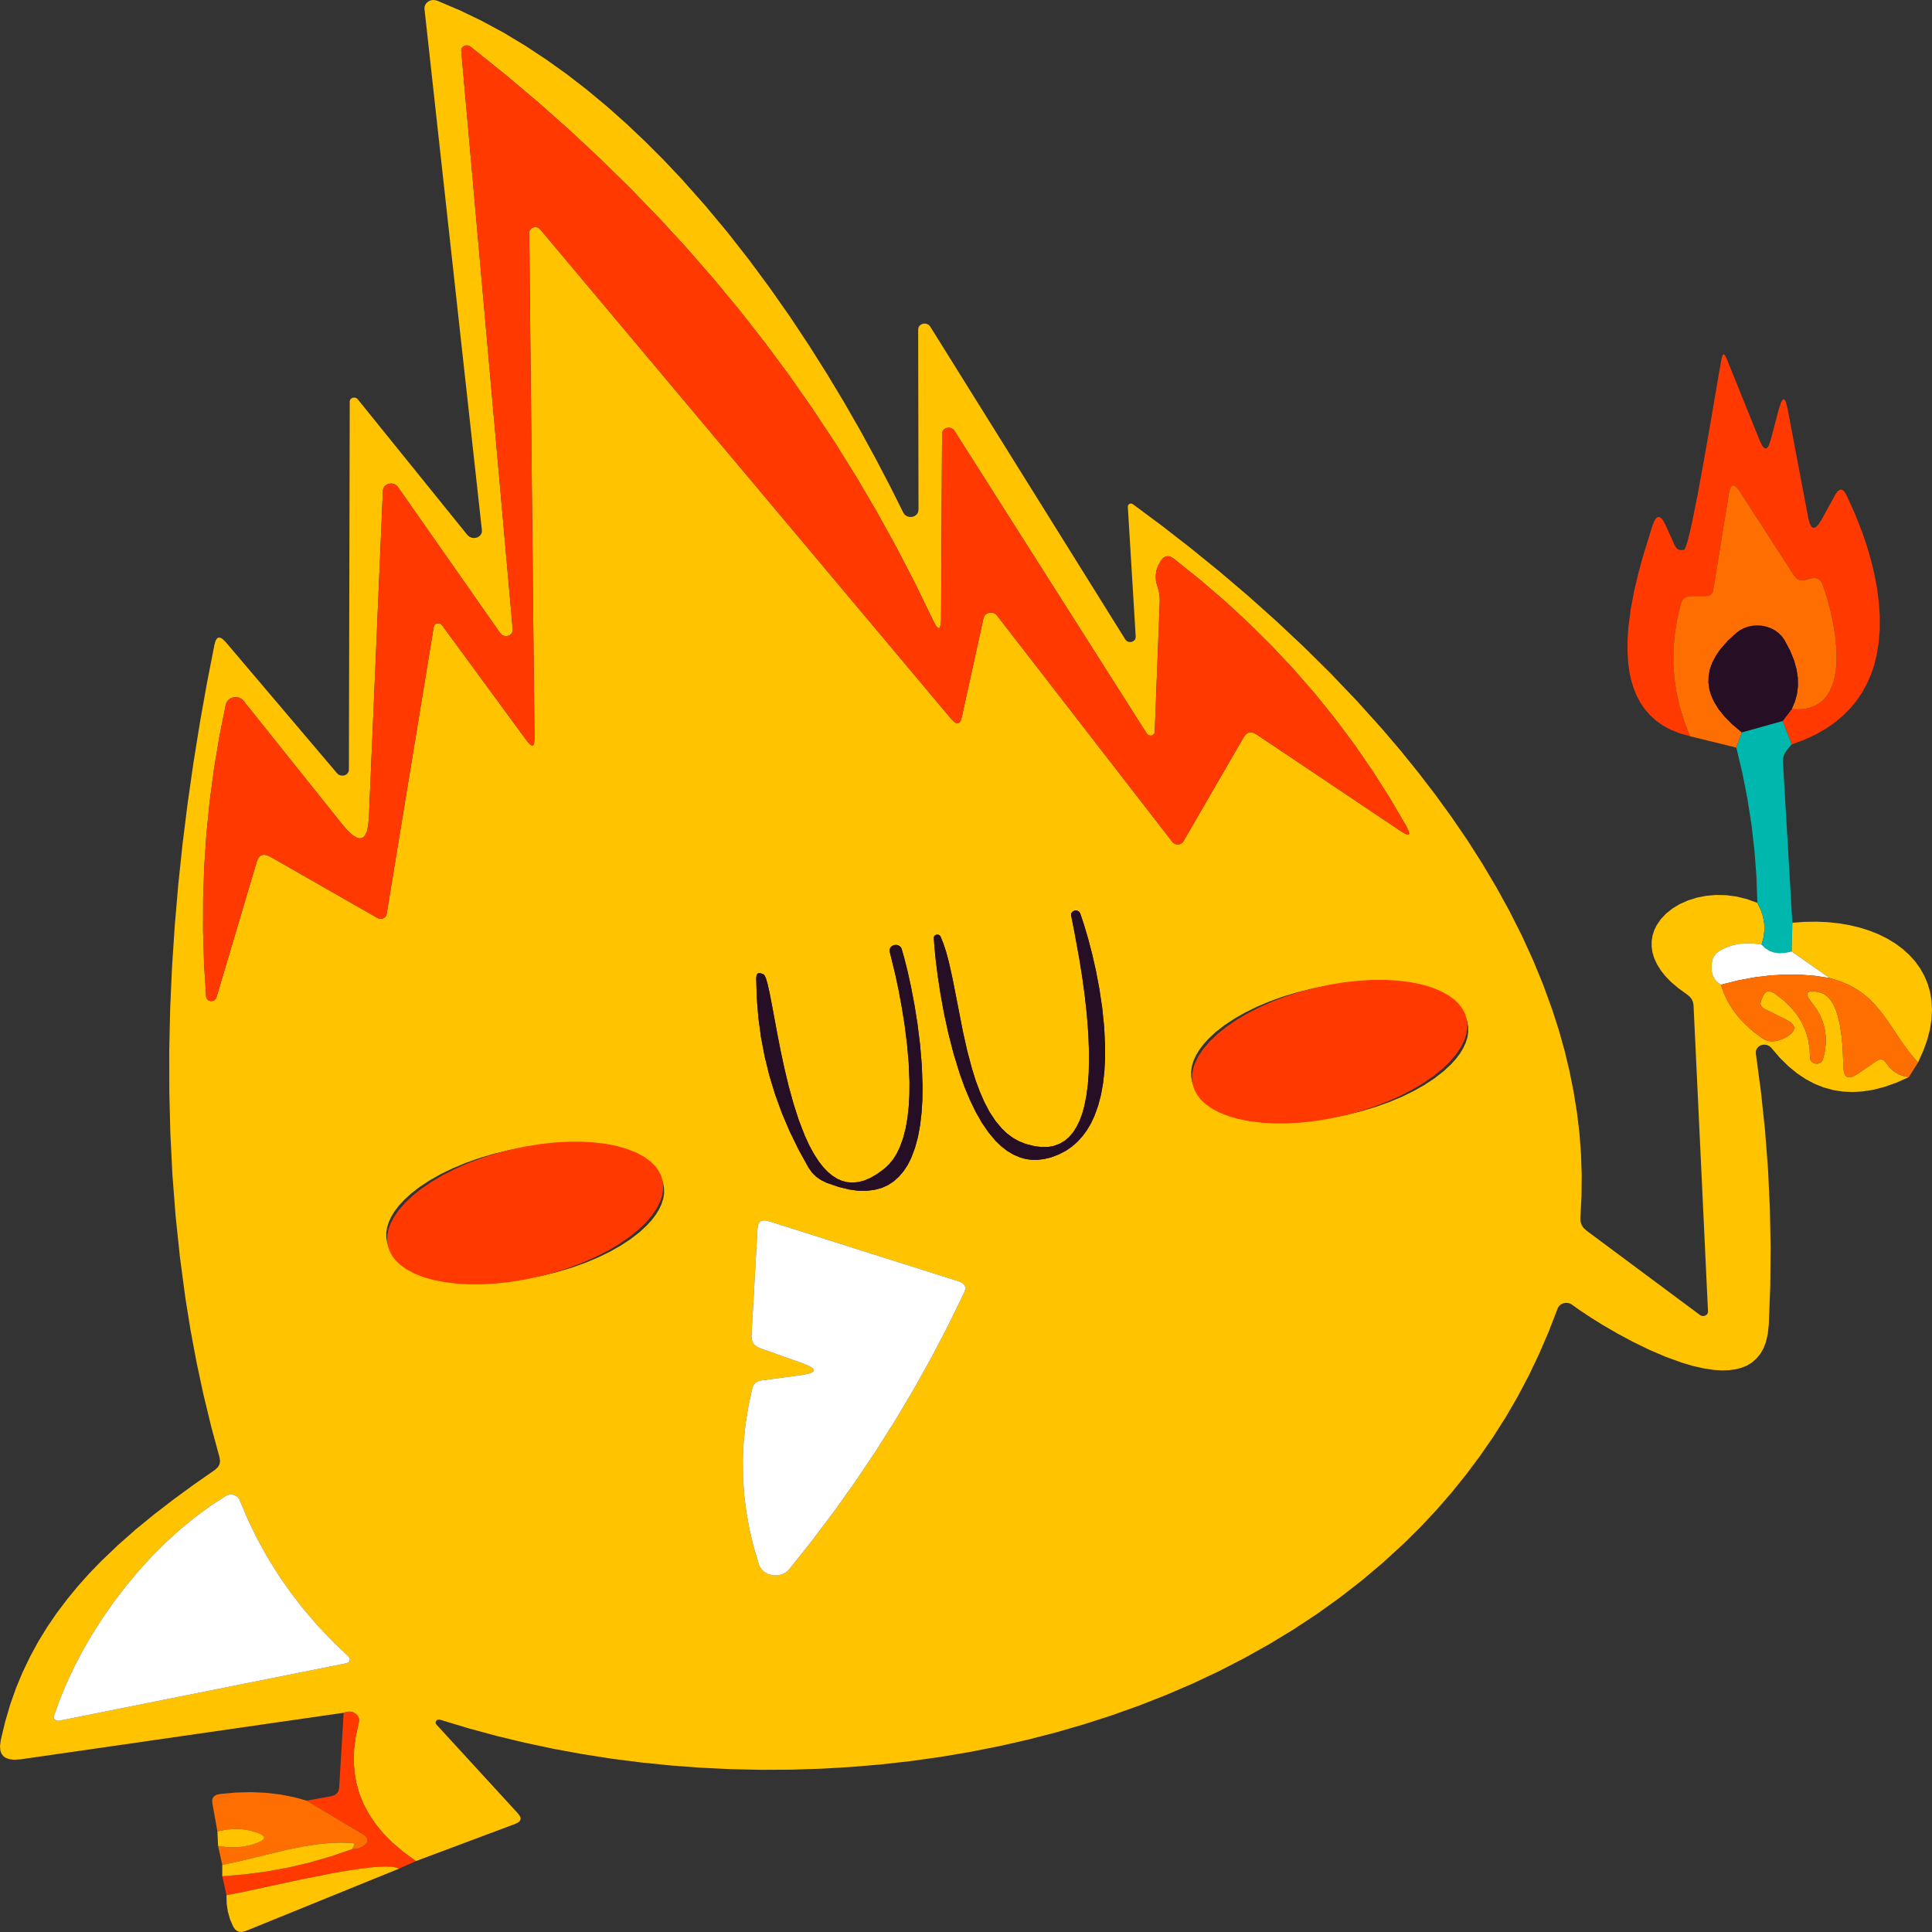 <?xml version="1.0" standalone="no"?><!DOCTYPE svg PUBLIC "-//W3C//DTD SVG 1.1//EN" "http://www.w3.org/Graphics/SVG/1.1/DTD/svg11.dtd"><svg height="1024" node-id="1" sillyvg="true" template-height="1024" template-width="1024" version="1.1" viewBox="0 0 1024 1024" width="1024" xmlns="http://www.w3.org/2000/svg" xmlns:xlink="http://www.w3.org/1999/xlink"><rect x="0" y="0" width="1024" height="1024" fill="#333333" stroke="none"/><defs node-id="28"></defs><g node-id="30"><g node-id="31"><path d="M 931.43 478.54 L 933.24 482.24 L 934.44 485.87 L 935.07 489.49 L 935.16 493.13 L 934.70 496.83 L 933.66 500.63 L 929.37 500.05 L 925.37 499.95 L 921.65 500.28 L 918.15 501.03 L 914.84 502.19 L 911.71 503.76 L 909.95 505.03 L 908.67 506.50 L 907.81 508.17 L 907.34 510.10 L 907.12 512.92 L 907.35 515.31 L 907.96 517.34 L 908.93 519.09 L 910.29 520.61 L 912.07 521.90 L 913.75 526.54 L 915.88 530.96 L 918.48 535.18 L 921.57 539.22 L 925.18 543.08 L 929.34 546.79 L 934.11 550.33 L 935.72 551.23 L 937.41 551.77 L 939.21 551.95 L 941.16 551.77 L 944.54 550.80 L 947.23 549.44 L 949.35 547.83 L 950.48 546.46 L 950.93 545.26 L 950.86 544.14 L 950.25 543.00 L 948.94 541.76 L 946.60 540.37 L 935.36 534.83 L 934.00 533.96 L 933.29 532.98 L 933.08 531.84 L 933.39 530.41 L 934.20 528.41 L 935.09 526.65 L 936.10 525.71 L 937.27 525.36 L 938.72 525.58 L 940.62 526.56 L 945.27 530.11 L 949.15 533.82 L 952.35 537.72 L 954.92 541.81 L 956.89 546.12 L 958.29 550.69 L 959.12 555.55 L 959.36 560.77 L 959.62 561.84 L 960.25 562.75 L 961.17 563.41 L 962.34 563.76 L 963.58 563.73 L 964.67 563.33 L 965.56 562.62 L 966.15 561.65 L 967.19 557.31 L 967.69 553.20 L 967.68 549.27 L 967.18 545.50 L 966.20 541.84 L 964.73 538.27 L 962.73 534.76 L 960.17 531.30 L 958.49 528.93 L 957.86 527.44 L 957.86 526.50 L 958.28 525.88 L 959.21 525.47 L 961.01 525.37 L 964.18 525.84 L 966.53 526.70 L 968.57 528.12 L 970.35 530.15 L 971.79 532.51 L 973.03 535.27 L 974.08 538.46 L 975.22 543.42 L 976.00 548.61 L 976.50 553.79 L 976.78 558.43 L 977.03 565.74 L 977.31 568.16 L 977.87 569.66 L 978.61 570.53 L 979.55 570.96 L 980.78 570.96 L 982.46 570.41 L 984.80 569.04 L 994.44 562.37 L 996.06 561.56 L 997.36 561.47 L 998.51 561.99 L 999.61 563.26 L 1001.55 565.80 L 1003.70 567.79 L 1006.09 569.28 L 1008.75 570.31 L 1011.75 570.88 L 1005.13 573.85 L 998.86 576.06 L 992.90 577.59 L 987.23 578.49 L 981.80 578.79 L 976.58 578.54 L 971.53 577.73 L 966.62 576.38 L 961.83 574.48 L 957.12 571.99 L 952.49 568.90 L 947.90 565.13 L 943.35 560.65 L 938.84 555.39 L 937.75 554.42 L 936.41 553.83 L 934.94 553.67 L 933.43 553.96 L 932.11 554.70 L 931.18 555.72 L 930.66 556.98 L 930.63 558.36 L 933.37 578.92 L 935.53 599.46 L 937.10 619.98 L 938.07 640.49 L 938.47 660.99 L 938.28 681.49 L 937.50 702.01 L 936.94 707.08 L 935.97 711.28 L 934.65 714.73 L 933.02 717.55 L 930.90 720.12 L 928.50 722.21 L 925.80 723.84 L 922.77 725.03 L 919.60 725.80 L 916.17 726.25 L 912.45 726.35 L 908.40 726.08 L 903.11 725.29 L 897.52 724.05 L 891.60 722.31 L 882.84 719.14 L 874.00 715.34 L 865.37 711.13 L 857.29 706.80 L 849.61 702.34 L 843.13 698.31 L 837.24 694.40 L 833.18 691.49 L 832.19 690.93 L 831.09 690.62 L 829.95 690.54 L 828.80 690.71 L 827.72 691.13 L 826.82 691.75 L 826.09 692.55 L 825.59 693.49 L 820.87 705.73 L 815.77 717.58 L 810.29 729.07 L 804.42 740.20 L 798.16 750.98 L 791.52 761.43 L 784.43 771.69 L 777.02 781.61 L 769.28 791.21 L 761.20 800.49 L 752.78 809.47 L 744.02 818.13 L 733.12 828.12 L 721.82 837.66 L 710.11 846.78 L 697.99 855.46 L 685.44 863.73 L 672.63 871.50 L 659.50 878.84 L 646.05 885.76 L 632.27 892.27 L 618.13 898.35 L 603.87 903.95 L 589.38 909.12 L 574.65 913.88 L 559.68 918.22 L 544.47 922.13 L 529.19 925.59 L 513.79 928.62 L 498.26 931.24 L 482.60 933.43 L 466.79 935.20 L 450.96 936.54 L 435.12 937.46 L 419.26 937.96 L 403.38 938.04 L 387.47 937.70 L 371.55 936.93 L 355.74 935.76 L 340.02 934.17 L 324.39 932.17 L 308.85 929.75 L 293.33 926.90 L 278.02 923.65 L 262.91 920.00 L 248.01 915.95 L 233.29 911.49 L 232.70 911.39 L 232.13 911.47 L 231.61 911.70 L 231.19 912.09 L 230.94 912.58 L 230.88 913.10 L 231.01 913.60 L 231.33 914.06 L 274.70 961.36 L 275.69 962.81 L 275.96 963.93 L 275.70 964.89 L 274.87 965.78 L 273.18 966.66 L 220.44 986.41 L 213.79 981.59 L 208.05 976.69 L 203.12 971.71 L 198.95 966.63 L 195.48 961.45 L 192.67 956.16 L 190.47 950.72 L 188.88 945.11 L 187.88 939.31 L 187.47 933.27 L 187.68 926.95 L 188.55 920.32 L 190.10 913.34 L 190.32 911.82 L 190.15 910.54 L 189.59 909.43 L 188.63 908.44 L 187.15 907.56 L 185.66 907.20 L 184.02 907.26 L 182.16 907.80 L 11.17 932.45 L 7.67 932.70 L 5.07 932.43 L 3.16 931.77 L 1.76 930.79 L 0.78 929.47 L 0.18 927.75 L 0.00 925.48 L 0.37 922.50 L 2.67 912.79 L 5.38 903.53 L 8.49 894.70 L 12.00 886.28 L 15.98 878.00 L 20.31 870.02 L 25.02 862.34 L 30.09 854.93 L 35.50 847.76 L 41.23 840.77 L 47.30 833.97 L 53.72 827.35 L 62.60 818.87 L 72.01 810.57 L 81.96 802.44 L 92.15 794.61 L 102.79 786.83 L 113.89 779.09 L 115.42 777.70 L 116.31 776.20 L 116.63 774.52 L 116.39 772.58 L 111.89 755.92 L 107.83 739.12 L 104.20 722.18 L 101.00 705.09 L 98.24 687.85 L 95.36 666.25 L 93.08 644.54 L 91.39 622.71 L 90.29 600.75 L 89.75 578.78 L 89.71 556.82 L 90.18 534.87 L 91.16 512.91 L 92.60 490.96 L 94.46 469.15 L 96.74 447.48 L 99.43 425.94 L 102.52 404.41 L 105.93 383.15 L 109.66 362.18 L 113.71 341.48 L 114.34 339.42 L 115.05 338.36 L 115.82 337.93 L 116.72 337.99 L 117.93 338.64 L 119.60 340.28 L 178.68 409.89 L 179.46 410.57 L 180.41 410.98 L 181.45 411.12 L 182.53 410.97 L 183.51 410.52 L 184.25 409.85 L 184.74 409.01 L 184.92 408.05 L 185.37 212.77 L 185.49 212.12 L 185.82 211.55 L 186.33 211.11 L 186.98 210.81 L 187.71 210.71 L 188.41 210.81 L 189.05 211.10 L 189.56 211.56 L 247.75 283.59 L 248.76 284.47 L 250.00 285.01 L 251.36 285.17 L 252.75 284.93 L 253.97 284.30 L 254.84 283.39 L 255.35 282.27 L 255.42 281.02 L 224.99 4.80 L 225.02 3.66 L 225.38 2.58 L 226.03 1.62 L 226.96 0.82 L 228.08 0.28 L 229.30 0.02 L 230.55 0.06 L 231.78 0.39 L 243.74 5.47 L 255.50 11.15 L 267.09 17.41 L 278.51 24.28 L 289.60 31.61 L 300.50 39.40 L 311.21 47.68 L 321.74 56.45 L 331.95 65.53 L 341.94 74.97 L 351.72 84.75 L 361.29 94.89 L 373.62 108.78 L 385.50 123.02 L 396.95 137.64 L 407.99 152.57 L 418.52 167.58 L 428.55 182.69 L 438.24 198.03 L 447.35 213.15 L 455.90 228.07 L 464.16 243.17 L 471.78 257.74 L 478.80 271.78 L 479.59 272.86 L 480.72 273.62 L 482.05 274.00 L 483.50 273.95 L 484.86 273.46 L 485.89 272.64 L 486.58 271.54 L 486.83 270.26 L 486.65 174.55 L 486.83 173.55 L 487.35 172.68 L 488.13 172.01 L 489.16 171.59 L 490.29 171.49 L 491.35 171.72 L 492.28 172.24 L 492.99 173.02 L 596.42 338.91 L 597.04 339.63 L 597.87 340.10 L 598.82 340.30 L 599.83 340.20 L 600.75 339.80 L 601.43 339.17 L 601.85 338.37 L 601.95 337.47 L 597.76 268.49 L 597.98 267.65 L 598.67 267.03 L 599.59 266.87 L 600.43 267.21 L 615.71 278.57 L 631.03 290.47 L 646.38 302.94 L 661.44 315.75 L 676.30 329.03 L 690.96 342.77 L 705.24 356.90 L 719.10 371.41 L 732.52 386.31 L 742.29 397.77 L 751.70 409.39 L 760.74 421.18 L 769.43 433.15 L 777.79 445.39 L 785.68 457.75 L 793.09 470.25 L 800.05 482.88 L 806.56 495.78 L 812.51 508.78 L 817.89 521.88 L 822.71 535.10 L 826.17 545.84 L 829.20 556.63 L 831.81 567.49 L 834.01 578.41 L 835.79 589.41 L 837.12 600.45 L 837.97 611.57 L 838.34 622.76 L 838.23 634.03 L 837.64 645.40 L 837.71 647.44 L 838.27 649.22 L 839.32 650.83 L 840.94 652.30 L 901.09 697.03 L 901.72 697.36 L 902.42 697.52 L 903.13 697.50 L 903.83 697.29 L 904.44 696.92 L 904.90 696.42 L 905.19 695.83 L 905.28 695.18 L 897.61 532.82 L 897.33 531.15 L 896.69 529.67 L 895.67 528.33 L 894.22 527.12 L 889.49 523.70 L 885.66 520.44 L 882.62 517.31 L 880.26 514.31 L 878.17 510.92 L 876.71 507.72 L 875.81 504.67 L 875.40 501.73 L 875.43 498.71 L 875.89 495.85 L 876.75 493.09 L 878.04 490.43 L 880.27 487.17 L 883.10 484.18 L 886.57 481.43 L 890.38 479.15 L 894.63 477.26 L 899.38 475.77 L 904.26 474.80 L 909.41 474.36 L 914.87 474.46 L 920.28 475.15 L 925.79 476.50 L 931.43 478.54 Z M 286.30 121.55 L 504.32 381.23 L 505.82 382.73 L 506.92 383.34 L 507.75 383.39 L 508.47 383.00 L 509.15 382.02 L 509.76 380.10 L 521.28 327.59 L 521.64 326.58 L 522.31 325.74 L 523.22 325.11 L 524.33 324.73 L 525.51 324.67 L 526.63 324.91 L 527.62 325.44 L 528.41 326.22 L 621.40 446.27 L 621.99 446.85 L 622.71 447.28 L 623.53 447.53 L 624.41 447.58 L 625.27 447.43 L 626.04 447.09 L 626.70 446.59 L 627.21 445.94 L 659.15 390.78 L 660.29 389.25 L 661.48 388.42 L 662.78 388.14 L 664.28 388.40 L 666.11 389.34 L 742.15 440.32 L 744.83 441.94 L 746.12 442.36 L 746.68 442.23 L 746.88 441.74 L 746.62 440.53 L 745.36 437.91 L 736.79 423.23 L 727.72 408.94 L 718.14 395.01 L 708.04 381.45 L 697.42 368.25 L 686.27 355.39 L 674.57 342.87 L 662.32 330.69 L 649.51 318.84 L 636.11 307.31 L 622.12 296.11 L 620.45 295.10 L 619.04 294.76 L 617.78 294.95 L 616.56 295.67 L 615.34 297.08 L 613.77 299.91 L 612.85 302.68 L 612.51 305.44 L 612.73 308.24 L 613.55 311.13 L 614.24 313.51 L 614.62 315.91 L 614.71 318.36 L 612.03 387.89 L 611.91 388.55 L 611.57 389.13 L 611.04 389.57 L 610.36 389.85 L 609.61 389.90 L 608.91 389.74 L 608.30 389.38 L 607.84 388.85 L 505.84 228.26 L 505.12 227.46 L 504.16 226.92 L 503.08 226.68 L 501.93 226.77 L 500.86 227.20 L 500.05 227.88 L 499.52 228.77 L 499.32 229.79 L 498.79 327.99 L 498.56 331.28 L 498.14 332.61 L 497.68 332.99 L 497.10 332.81 L 496.13 331.71 L 494.50 328.71 L 485.04 309.21 L 475.11 290.05 L 464.71 271.22 L 453.84 252.71 L 442.50 234.52 L 430.67 216.64 L 418.36 199.07 L 405.57 181.80 L 392.28 164.82 L 378.49 148.13 L 364.20 131.72 L 349.39 115.60 L 334.06 99.76 L 318.20 84.19 L 301.80 68.90 L 284.85 53.87 L 267.34 39.12 L 249.27 24.64 L 248.54 24.24 L 247.72 24.05 L 246.89 24.07 L 246.07 24.31 L 245.36 24.75 L 244.85 25.34 L 244.53 26.04 L 244.45 26.80 L 271.76 333.69 L 271.65 334.77 L 271.16 335.73 L 270.38 336.49 L 269.30 337.00 L 268.10 337.15 L 266.96 336.96 L 265.94 336.43 L 265.15 335.62 L 210.80 257.97 L 209.89 257.08 L 208.74 256.49 L 207.45 256.25 L 206.10 256.38 L 204.86 256.89 L 203.89 257.68 L 203.23 258.71 L 202.95 259.90 L 195.54 433.02 L 195.14 437.58 L 194.47 440.63 L 193.63 442.55 L 192.69 443.67 L 191.66 444.24 L 190.46 444.34 L 188.98 443.91 L 187.06 442.75 L 184.57 440.54 L 181.35 436.87 L 129.06 371.43 L 128.01 370.44 L 126.71 369.78 L 125.26 369.49 L 123.72 369.59 L 122.27 370.10 L 121.09 370.93 L 120.20 372.04 L 119.69 373.36 L 116.27 390.43 L 113.43 407.52 L 111.15 424.64 L 109.43 441.78 L 108.27 458.96 L 107.67 476.19 L 107.63 493.47 L 108.16 510.82 L 109.25 528.25 L 109.48 529.11 L 110.01 529.84 L 110.77 530.34 L 111.74 530.59 L 112.74 530.52 L 113.60 530.15 L 114.28 529.54 L 114.69 528.73 L 136.11 456.62 L 136.84 454.90 L 137.71 453.81 L 138.71 453.21 L 139.91 453.01 L 141.41 453.27 L 143.34 454.13 L 200.09 486.57 L 201.06 486.95 L 202.04 487.01 L 203.07 486.76 L 203.97 486.20 L 204.57 485.48 L 204.91 484.57 L 229.90 332.17 L 230.09 331.54 L 230.48 331.01 L 231.02 330.62 L 231.71 330.38 L 232.45 330.35 L 233.16 330.52 L 233.78 330.86 L 234.27 331.36 L 279.16 392.55 L 280.73 394.41 L 281.69 395.10 L 282.30 395.15 L 282.76 394.78 L 283.12 393.72 L 283.27 391.42 L 280.50 123.32 L 280.65 122.41 L 281.09 121.60 L 281.77 120.96 L 282.68 120.53 L 283.70 120.37 L 284.68 120.51 L 285.57 120.91 L 286.30 121.55 L 286.30 121.55 Z M 543.59 606.29 L 540.07 604.87 L 536.80 603.05 L 533.76 600.79 L 530.94 598.09 L 527.60 594.07 L 524.53 589.44 L 521.74 584.14 L 519.34 578.64 L 517.14 572.73 L 515.16 566.40 L 512.60 556.75 L 510.38 546.83 L 506.58 527.37 L 504.75 518.11 L 502.93 509.98 L 501.53 504.70 L 500.09 500.28 L 498.61 496.61 L 498.30 496.02 L 497.78 495.59 L 497.13 495.37 L 496.39 495.38 L 495.71 495.65 L 495.23 496.09 L 494.96 496.68 L 494.95 497.33 L 495.28 502.12 L 496.02 509.44 L 497.04 517.46 L 498.52 527.11 L 500.35 537.12 L 502.69 547.89 L 505.47 558.69 L 508.77 569.36 L 511.30 576.36 L 514.05 582.93 L 517.01 589.08 L 520.37 595.01 L 523.91 600.17 L 527.64 604.62 L 530.78 607.66 L 534.03 610.14 L 537.40 612.09 L 540.91 613.56 L 543.82 614.34 L 546.86 614.73 L 550.05 614.73 L 553.44 614.31 L 557.06 613.44 L 561.21 611.86 L 564.91 609.94 L 568.22 607.67 L 571.17 605.06 L 573.82 602.10 L 576.19 598.87 L 578.27 595.32 L 580.08 591.44 L 582.01 586.09 L 583.54 580.32 L 584.65 574.10 L 585.34 567.81 L 585.71 561.29 L 585.73 554.53 L 585.24 544.39 L 584.20 534.24 L 582.70 524.21 L 580.91 514.72 L 578.83 505.54 L 576.72 497.47 L 574.48 489.91 L 572.50 484.00 L 572.03 483.31 L 571.33 482.82 L 570.50 482.58 L 569.58 482.62 L 568.74 482.96 L 568.12 483.51 L 567.75 484.23 L 567.68 485.05 L 569.49 494.16 L 572.20 509.06 L 573.59 517.89 L 574.94 527.74 L 576.05 537.83 L 576.85 548.18 L 577.22 558.52 L 577.06 568.38 L 576.59 574.88 L 575.79 580.84 L 574.70 586.30 L 573.56 590.37 L 572.21 593.97 L 570.66 597.14 L 568.92 599.93 L 566.81 602.48 L 564.44 604.53 L 561.80 606.12 L 558.83 607.27 L 555.78 607.88 L 552.28 607.97 L 548.25 607.48 L 543.59 606.29 Z M 438.19 626.93 L 444.53 629.10 L 450.07 630.46 L 454.91 631.12 L 459.15 631.17 L 463.51 630.65 L 467.35 629.61 L 470.75 628.08 L 473.76 626.07 L 476.48 623.61 L 478.91 620.76 L 481.08 617.47 L 482.97 613.69 L 484.95 608.44 L 486.54 602.60 L 487.72 596.11 L 488.47 589.54 L 488.89 582.64 L 488.97 575.39 L 488.57 564.51 L 487.65 553.61 L 486.31 542.85 L 484.72 532.84 L 482.90 523.24 L 481.13 515.16 L 479.28 507.76 L 477.81 502.63 L 477.17 501.73 L 476.25 501.11 L 475.15 500.81 L 473.95 500.89 L 472.85 501.34 L 472.05 502.07 L 471.57 503.01 L 471.48 504.08 L 474.65 517.09 L 476.32 525.02 L 478.01 534.12 L 479.50 543.52 L 480.75 553.45 L 481.63 563.46 L 482.04 573.35 L 482.00 579.94 L 481.67 586.18 L 481.04 592.11 L 480.03 597.98 L 478.65 603.26 L 476.93 608.00 L 475.28 611.43 L 473.39 614.43 L 471.26 617.04 L 468.89 619.30 L 464.91 622.23 L 461.32 624.32 L 458.07 625.70 L 455.10 626.48 L 451.97 626.79 L 449.04 626.58 L 446.27 625.89 L 443.62 624.71 L 441.17 623.14 L 438.78 621.17 L 436.46 618.77 L 434.19 615.89 L 431.54 611.84 L 428.99 607.20 L 426.56 601.92 L 423.38 593.71 L 420.49 584.71 L 417.96 575.49 L 415.73 566.16 L 413.74 556.87 L 412.03 548.16 L 409.14 532.62 L 407.86 526.05 L 406.82 521.44 L 405.97 518.55 L 405.31 517.10 L 404.82 516.52 L 403.18 515.80 L 402.14 515.73 L 401.46 516.08 L 400.99 516.90 L 400.80 518.45 L 401.11 529.10 L 401.97 539.58 L 403.37 549.90 L 405.31 560.08 L 407.79 570.13 L 410.82 580.06 L 414.39 589.89 L 418.53 599.64 L 423.25 609.30 L 428.55 618.90 L 430.39 621.47 L 432.58 623.65 L 435.17 625.47 L 438.19 626.93 Z M 777.67 541.40 L 776.70 538.75 L 775.30 536.26 L 773.45 533.89 L 771.09 531.64 L 767.58 529.10 L 763.34 526.78 L 758.25 524.72 L 752.99 523.14 L 747.09 521.87 L 740.50 520.94 L 733.88 520.43 L 726.79 520.30 L 719.20 520.58 L 711.64 521.25 L 703.81 522.36 L 695.69 523.93 L 687.66 525.91 L 680.14 528.17 L 673.10 530.69 L 666.21 533.59 L 659.98 536.64 L 654.38 539.83 L 648.99 543.40 L 644.41 546.96 L 640.55 550.54 L 637.87 553.51 L 635.69 556.40 L 633.98 559.22 L 632.69 561.99 L 631.76 564.95 L 631.32 567.81 L 631.35 570.61 L 631.84 573.39 L 632.81 576.03 L 634.21 578.53 L 636.07 580.89 L 638.42 583.15 L 641.93 585.69 L 646.17 588.00 L 651.26 590.07 L 656.53 591.64 L 662.42 592.92 L 669.01 593.85 L 675.64 594.36 L 682.73 594.49 L 690.31 594.21 L 697.87 593.53 L 705.70 592.42 L 713.82 590.86 L 721.86 588.88 L 729.37 586.62 L 736.41 584.10 L 743.30 581.20 L 749.53 578.14 L 755.14 574.96 L 760.52 571.39 L 765.10 567.82 L 768.96 564.25 L 771.65 561.28 L 773.82 558.39 L 775.53 555.57 L 776.82 552.79 L 777.76 549.84 L 778.19 546.98 L 778.16 544.18 L 777.67 541.40 L 777.67 541.40 Z M 351.48 626.99 L 350.57 624.49 L 349.26 622.11 L 347.51 619.82 L 345.27 617.61 L 342.49 615.48 L 338.89 613.33 L 334.63 611.38 L 329.61 609.64 L 323.74 608.14 L 318.57 607.22 L 313.04 606.55 L 307.13 606.15 L 301.21 606.05 L 295.07 606.22 L 288.70 606.67 L 279.15 607.85 L 269.42 609.66 L 261.36 611.63 L 253.82 613.88 L 246.76 616.39 L 239.84 619.27 L 233.59 622.31 L 227.96 625.48 L 222.55 629.02 L 217.94 632.57 L 214.07 636.12 L 211.36 639.07 L 209.17 641.94 L 207.45 644.75 L 206.14 647.50 L 205.19 650.44 L 204.74 653.28 L 204.76 656.07 L 205.24 658.82 L 206.15 661.33 L 207.46 663.71 L 209.21 666.00 L 211.44 668.21 L 214.23 670.34 L 217.83 672.49 L 222.09 674.44 L 227.11 676.18 L 232.98 677.67 L 238.15 678.60 L 243.68 679.27 L 249.59 679.66 L 255.51 679.77 L 261.65 679.60 L 268.02 679.15 L 277.56 677.97 L 287.30 676.15 L 295.36 674.18 L 302.90 671.94 L 309.96 669.43 L 316.88 666.54 L 323.13 663.51 L 328.76 660.34 L 334.17 656.79 L 338.78 653.25 L 342.65 649.70 L 345.36 646.75 L 347.55 643.87 L 349.27 641.07 L 350.58 638.31 L 351.53 635.37 L 351.98 632.53 L 351.96 629.75 L 351.48 626.99 L 351.48 626.99 Z M 424.27 728.90 L 403.66 731.63 L 401.77 732.10 L 400.39 732.92 L 399.39 734.11 L 398.75 735.73 L 396.68 745.27 L 395.16 754.73 L 394.18 764.12 L 393.73 773.46 L 393.82 782.76 L 394.43 792.03 L 395.57 801.30 L 397.24 810.58 L 399.46 819.87 L 402.23 829.19 L 402.86 830.62 L 403.74 831.88 L 404.89 832.99 L 406.93 834.24 L 409.37 834.96 L 411.93 835.04 L 414.34 834.51 L 415.84 833.82 L 417.15 832.91 L 418.29 831.76 L 430.57 816.34 L 442.33 800.71 L 453.60 784.87 L 464.37 768.81 L 474.66 752.54 L 484.46 736.04 L 493.78 719.31 L 502.63 702.35 L 511.01 685.14 L 511.59 683.41 L 511.57 682.06 L 511.04 680.94 L 509.95 679.96 L 508.07 679.12 L 407.67 647.32 L 405.66 646.87 L 404.20 646.91 L 403.13 647.32 L 402.34 648.07 L 401.79 649.25 L 401.51 651.02 L 398.30 708.11 L 398.40 709.91 L 398.90 711.40 L 399.78 712.66 L 401.10 713.73 L 402.94 714.61 L 425.07 722.48 L 428.98 724.10 L 430.74 725.24 L 431.31 726.04 L 431.24 726.68 L 430.50 727.35 L 428.49 728.11 L 424.27 728.90 Z M 119.60 792.90 L 111.37 798.27 L 103.31 804.19 L 95.41 810.68 L 87.85 817.57 L 80.56 824.85 L 73.54 832.53 L 66.86 840.52 L 60.57 848.73 L 54.65 857.16 L 49.10 865.83 L 44.03 874.53 L 39.44 883.27 L 35.24 892.20 L 31.63 900.96 L 28.57 909.57 L 28.56 910.57 L 29.10 911.46 L 30.04 912.00 L 31.16 912.06 L 183.67 881.54 L 184.74 881.02 L 185.36 880.12 L 185.40 879.05 L 184.83 878.09 L 176.26 869.91 L 168.26 861.48 L 160.82 852.80 L 153.91 843.87 L 147.52 834.68 L 141.64 825.21 L 136.27 815.47 L 131.39 805.42 L 127.01 795.07 L 126.51 794.16 L 125.80 793.38 L 124.93 792.77 L 123.90 792.34 L 122.79 792.14 L 121.68 792.17 L 120.60 792.42 L 119.60 792.90 L 119.60 792.90 Z" fill="#ffc300" fill-rule="nonzero" group-id="1,2" id="形状" node-id="7" stroke="none" target-height="986.39" target-width="1011.75" target-x="0" target-y="0.02"></path><path d="M 286.30 121.55 L 285.57 120.91 L 284.68 120.51 L 283.70 120.37 L 282.68 120.53 L 281.77 120.96 L 281.09 121.60 L 280.65 122.41 L 280.50 123.32 L 283.27 391.42 L 283.12 393.72 L 282.76 394.78 L 282.30 395.15 L 281.69 395.10 L 280.73 394.41 L 279.16 392.55 L 234.27 331.36 L 233.78 330.86 L 233.16 330.52 L 232.45 330.35 L 231.71 330.38 L 231.02 330.62 L 230.48 331.01 L 230.09 331.54 L 229.90 332.17 L 204.91 484.57 L 204.57 485.48 L 203.97 486.20 L 203.07 486.76 L 202.04 487.01 L 201.06 486.95 L 200.09 486.57 L 143.34 454.13 L 141.41 453.27 L 139.91 453.01 L 138.71 453.21 L 137.71 453.81 L 136.84 454.90 L 136.11 456.62 L 114.69 528.73 L 114.28 529.54 L 113.60 530.15 L 112.74 530.52 L 111.74 530.59 L 110.77 530.34 L 110.01 529.83 L 109.48 529.11 L 109.25 528.25 L 108.16 510.82 L 107.63 493.47 L 107.67 476.19 L 108.27 458.96 L 109.43 441.78 L 111.15 424.64 L 113.43 407.52 L 116.27 390.43 L 119.69 373.36 L 120.20 372.04 L 121.09 370.93 L 122.27 370.10 L 123.72 369.59 L 125.26 369.49 L 126.71 369.78 L 128.01 370.44 L 129.06 371.43 L 181.35 436.87 L 184.57 440.54 L 187.06 442.75 L 188.98 443.91 L 190.46 444.34 L 191.66 444.24 L 192.69 443.67 L 193.63 442.55 L 194.47 440.62 L 195.14 437.58 L 195.54 433.02 L 202.95 259.90 L 203.23 258.71 L 203.89 257.68 L 204.86 256.89 L 206.10 256.38 L 207.45 256.25 L 208.74 256.49 L 209.89 257.08 L 210.80 257.97 L 265.15 335.62 L 265.94 336.43 L 266.96 336.96 L 268.10 337.15 L 269.30 337.00 L 270.38 336.49 L 271.16 335.73 L 271.65 334.77 L 271.76 333.69 L 244.45 26.80 L 244.53 26.04 L 244.85 25.34 L 245.36 24.75 L 246.07 24.31 L 246.89 24.07 L 247.72 24.05 L 248.54 24.24 L 249.27 24.64 L 267.34 39.12 L 284.85 53.87 L 301.80 68.90 L 318.20 84.19 L 334.06 99.76 L 349.39 115.60 L 364.20 131.72 L 378.49 148.13 L 392.28 164.82 L 405.57 181.80 L 418.36 199.07 L 430.67 216.64 L 442.50 234.52 L 453.84 252.71 L 464.71 271.22 L 475.11 290.05 L 485.04 309.21 L 494.50 328.71 L 496.13 331.71 L 497.10 332.81 L 497.68 332.99 L 498.14 332.61 L 498.56 331.28 L 498.79 327.99 L 499.32 229.79 L 499.52 228.77 L 500.05 227.88 L 500.86 227.20 L 501.93 226.77 L 503.08 226.68 L 504.16 226.92 L 505.12 227.46 L 505.84 228.26 L 607.84 388.85 L 608.30 389.38 L 608.91 389.74 L 609.61 389.90 L 610.36 389.85 L 611.04 389.57 L 611.57 389.13 L 611.91 388.55 L 612.03 387.89 L 614.71 318.36 L 614.62 315.91 L 614.24 313.51 L 613.55 311.13 L 612.73 308.24 L 612.51 305.44 L 612.85 302.68 L 613.77 299.91 L 615.34 297.08 L 616.56 295.67 L 617.78 294.95 L 619.04 294.76 L 620.45 295.10 L 622.12 296.11 L 636.11 307.31 L 649.51 318.84 L 662.32 330.69 L 674.57 342.87 L 686.27 355.39 L 697.42 368.25 L 708.04 381.45 L 718.14 395.01 L 727.72 408.94 L 736.79 423.23 L 745.36 437.91 L 746.62 440.53 L 746.88 441.74 L 746.68 442.24 L 746.12 442.36 L 744.83 441.94 L 742.15 440.32 L 666.11 389.34 L 664.28 388.40 L 662.78 388.14 L 661.48 388.42 L 660.29 389.25 L 659.15 390.78 L 627.21 445.94 L 626.70 446.59 L 626.05 447.09 L 625.27 447.43 L 624.41 447.58 L 623.53 447.53 L 622.71 447.28 L 621.99 446.85 L 621.40 446.27 L 528.41 326.22 L 527.62 325.44 L 526.63 324.91 L 525.51 324.67 L 524.33 324.73 L 523.22 325.11 L 522.31 325.74 L 521.64 326.58 L 521.28 327.59 L 509.76 380.10 L 509.15 382.02 L 508.47 383.00 L 507.75 383.39 L 506.92 383.34 L 505.82 382.73 L 504.32 381.23 L 286.30 121.55 Z" fill="#ff3900" fill-rule="nonzero" group-id="1,2" id="路径" node-id="8" stroke="none" target-height="506.54" target-width="639.25" target-x="107.63" target-y="24.05"></path><path d="M 949.64 394.56 L 944.82 382.19 L 949.64 375.85 L 953.48 375.95 L 956.78 375.65 L 959.60 375.00 L 962.02 374.03 L 964.32 372.66 L 966.31 371.04 L 968.01 369.15 L 969.46 366.96 L 970.97 363.78 L 972.12 360.24 L 972.90 356.27 L 973.31 352.22 L 973.45 347.99 L 973.30 343.56 L 972.66 336.94 L 971.63 330.45 L 970.28 324.14 L 968.83 318.57 L 967.25 313.38 L 965.88 309.52 L 965.09 308.04 L 964.10 307.06 L 962.91 306.50 L 961.43 306.33 L 959.54 306.63 L 957.13 307.36 L 955.16 307.65 L 953.57 307.38 L 952.22 306.61 L 951.06 305.27 L 922.15 260.54 L 920.44 258.30 L 919.26 257.40 L 918.41 257.27 L 917.68 257.71 L 916.98 258.94 L 916.35 261.59 L 908.05 312.74 L 907.62 314.15 L 906.84 315.11 L 905.66 315.72 L 903.94 315.95 L 896.27 315.95 L 894.29 316.20 L 892.82 316.89 L 891.74 318.01 L 891.00 319.64 L 889.03 327.76 L 887.70 335.75 L 887.00 343.64 L 886.92 351.46 L 887.44 359.23 L 888.57 366.97 L 890.31 374.70 L 892.70 382.44 L 895.73 390.22 L 890.27 388.67 L 885.52 386.78 L 881.42 384.58 L 877.89 382.09 L 874.63 379.13 L 871.82 375.93 L 869.44 372.47 L 867.47 368.72 L 865.88 364.78 L 864.60 360.65 L 863.64 356.29 L 863.00 351.69 L 862.60 345.54 L 862.62 339.18 L 863.06 332.59 L 864.33 322.76 L 866.18 312.99 L 868.47 303.40 L 870.92 294.47 L 875.83 278.61 L 876.89 275.99 L 877.82 274.63 L 878.65 274.07 L 879.44 274.03 L 880.32 274.50 L 881.42 275.77 L 882.79 278.29 L 887.70 289.21 L 888.52 290.48 L 889.54 291.24 L 890.84 291.58 L 892.52 291.46 L 892.87 291.15 L 893.43 290.03 L 894.32 287.32 L 895.43 283.05 L 896.85 276.77 L 899.85 261.80 L 903.05 244.37 L 906.19 226.49 L 908.99 210.12 L 911.18 197.26 L 912.51 189.88 L 913.06 188.11 L 913.53 187.72 L 914.08 188.03 L 915.01 189.72 L 932.68 233.48 L 934.07 236.29 L 935.09 237.45 L 935.88 237.72 L 936.63 237.38 L 937.48 236.13 L 938.48 233.24 L 942.85 216.70 L 944.01 213.22 L 944.82 211.89 L 945.40 211.60 L 945.95 211.93 L 946.64 213.31 L 947.49 216.86 L 958.38 274.35 L 959.17 277.39 L 959.98 278.97 L 960.75 279.65 L 961.54 279.77 L 962.50 279.33 L 963.78 278.04 L 965.52 275.32 L 972.66 262.31 L 973.89 260.53 L 974.90 259.70 L 975.77 259.48 L 976.63 259.74 L 977.56 260.59 L 978.64 262.39 L 983.04 272.05 L 987.13 282.45 L 989.53 289.55 L 991.63 296.79 L 993.42 304.15 L 994.83 311.58 L 995.79 318.96 L 996.31 326.27 L 996.31 333.60 L 995.73 340.70 L 994.58 347.60 L 993.30 352.69 L 991.61 357.59 L 989.53 362.32 L 987.04 366.91 L 984.16 371.21 L 980.79 375.32 L 976.90 379.23 L 972.46 382.97 L 967.78 386.21 L 962.46 389.24 L 956.44 392.02 L 949.64 394.56 Z" fill="#ff3900" fill-rule="nonzero" group-id="1,2" id="路径" node-id="9" stroke="none" target-height="206.84" target-width="133.71" target-x="862.6" target-y="187.72"></path><path d="M 949.64 375.85 L 951.34 371.89 L 952.44 367.84 L 952.96 363.66 L 952.89 359.31 L 952.20 354.74 L 950.84 349.90 L 948.73 344.75 L 945.80 339.23 L 944.43 337.33 L 942.80 335.66 L 940.88 334.22 L 938.77 333.08 L 936.49 332.24 L 934.01 331.69 L 931.47 331.51 L 929.01 331.67 L 926.60 332.16 L 924.28 332.99 L 922.15 334.11 L 920.19 335.54 L 915.70 339.70 L 912.18 343.67 L 909.51 347.47 L 907.57 351.12 L 906.30 354.65 L 905.61 358.12 L 905.49 361.56 L 905.92 365.01 L 906.93 368.52 L 908.57 372.13 L 910.91 375.88 L 914.05 379.79 L 918.11 383.89 L 923.22 388.21 L 920.28 396.24 L 895.73 390.22 L 892.70 382.44 L 890.31 374.70 L 888.57 366.97 L 887.44 359.23 L 886.92 351.46 L 887.00 343.64 L 887.70 335.75 L 889.03 327.76 L 891.00 319.64 L 891.74 318.01 L 892.82 316.89 L 894.29 316.20 L 896.27 315.95 L 903.94 315.95 L 905.66 315.72 L 906.84 315.11 L 907.62 314.15 L 908.05 312.74 L 916.35 261.59 L 916.98 258.94 L 917.68 257.71 L 918.41 257.27 L 919.26 257.40 L 920.44 258.30 L 922.15 260.54 L 951.06 305.27 L 952.22 306.61 L 953.57 307.38 L 955.16 307.65 L 957.13 307.36 L 959.54 306.63 L 961.43 306.33 L 962.91 306.50 L 964.10 307.06 L 965.09 308.04 L 965.88 309.52 L 967.25 313.38 L 968.83 318.57 L 970.28 324.14 L 971.63 330.45 L 972.66 336.94 L 973.30 343.56 L 973.45 347.99 L 973.31 352.22 L 972.90 356.27 L 972.12 360.24 L 970.97 363.78 L 969.46 366.96 L 968.01 369.15 L 966.31 371.04 L 964.32 372.66 L 962.02 374.03 L 959.60 375.00 L 956.78 375.65 L 953.48 375.95 L 949.64 375.85 Z" fill="#ff6e00" fill-rule="nonzero" group-id="1,2" id="路径" node-id="10" stroke="none" target-height="138.97" target-width="86.53" target-x="886.92" target-y="257.27"></path><path d="M 949.64 375.85 L 944.82 382.19 L 923.22 388.21 L 918.11 383.89 L 914.05 379.79 L 910.91 375.88 L 908.57 372.13 L 906.93 368.52 L 905.92 365.01 L 905.49 361.56 L 905.61 358.12 L 906.30 354.65 L 907.57 351.12 L 909.51 347.47 L 912.18 343.67 L 915.70 339.70 L 920.19 335.54 L 922.15 334.11 L 924.28 332.99 L 926.60 332.16 L 929.01 331.67 L 931.47 331.51 L 934.01 331.69 L 936.49 332.24 L 938.77 333.08 L 940.88 334.22 L 942.80 335.66 L 944.43 337.33 L 945.80 339.23 L 948.73 344.75 L 950.84 349.90 L 952.20 354.74 L 952.89 359.31 L 952.96 363.66 L 952.44 367.84 L 951.34 371.89 L 949.64 375.85 Z" fill="#260e24" fill-rule="nonzero" group-id="1,2" id="路径" node-id="11" stroke="none" target-height="56.7" target-width="47.47" target-x="905.49" target-y="331.51"></path><path d="M 944.82 382.19 L 949.64 394.56 L 947.05 397.61 L 945.82 399.52 L 945.14 401.56 L 945.00 403.79 L 949.99 489.06 L 949.64 504.32 L 946.02 505.08 L 942.89 505.22 L 940.16 504.82 L 937.76 503.93 L 935.60 502.55 L 933.66 500.63 L 934.70 496.83 L 935.16 493.13 L 935.07 489.49 L 934.44 485.87 L 933.24 482.24 L 931.43 478.54 L 930.95 464.68 L 929.91 450.90 L 928.33 437.17 L 926.20 423.49 L 923.52 409.85 L 920.28 396.24 L 923.22 388.21 L 944.82 382.19 Z" fill="#00b7ad" fill-rule="nonzero" group-id="1,2" id="路径" node-id="12" stroke="none" target-height="123.03" target-width="29.71" target-x="920.28" target-y="382.19"></path><path d="M 543.59 606.29 L 548.25 607.48 L 552.28 607.97 L 555.78 607.88 L 558.83 607.27 L 561.80 606.12 L 564.44 604.53 L 566.81 602.48 L 568.92 599.93 L 570.66 597.14 L 572.21 593.97 L 573.56 590.37 L 574.70 586.30 L 575.79 580.84 L 576.59 574.88 L 577.06 568.38 L 577.22 558.52 L 576.85 548.18 L 576.05 537.83 L 574.94 527.74 L 573.59 517.89 L 572.20 509.06 L 569.49 494.16 L 567.68 485.05 L 567.75 484.23 L 568.12 483.51 L 568.74 482.96 L 569.58 482.62 L 570.50 482.58 L 571.33 482.82 L 572.03 483.31 L 572.50 484.00 L 574.48 489.91 L 576.72 497.47 L 578.83 505.54 L 580.91 514.72 L 582.70 524.21 L 584.20 534.24 L 585.24 544.39 L 585.73 554.53 L 585.71 561.29 L 585.34 567.81 L 584.65 574.10 L 583.54 580.32 L 582.01 586.09 L 580.08 591.44 L 578.27 595.32 L 576.19 598.87 L 573.82 602.10 L 571.17 605.06 L 568.22 607.67 L 564.91 609.94 L 561.21 611.86 L 557.06 613.44 L 553.44 614.31 L 550.05 614.73 L 546.86 614.73 L 543.82 614.34 L 540.91 613.56 L 537.40 612.09 L 534.03 610.14 L 530.78 607.66 L 527.64 604.62 L 523.91 600.17 L 520.37 595.01 L 517.01 589.08 L 514.05 582.93 L 511.30 576.36 L 508.77 569.36 L 505.47 558.69 L 502.69 547.89 L 500.35 537.12 L 498.52 527.11 L 497.04 517.46 L 496.02 509.44 L 495.28 502.12 L 494.95 497.33 L 494.96 496.68 L 495.23 496.09 L 495.71 495.65 L 496.39 495.38 L 497.13 495.37 L 497.78 495.59 L 498.30 496.02 L 498.61 496.61 L 500.09 500.28 L 501.53 504.70 L 502.93 509.98 L 504.75 518.11 L 506.58 527.37 L 510.38 546.83 L 512.60 556.75 L 515.16 566.40 L 517.14 572.73 L 519.34 578.64 L 521.74 584.14 L 524.53 589.44 L 527.60 594.07 L 530.94 598.09 L 533.76 600.79 L 536.80 603.05 L 540.07 604.87 L 543.59 606.29 Z" fill="#260e24" fill-rule="nonzero" group-id="1,2" id="路径" node-id="13" stroke="none" target-height="132.15" target-width="90.78" target-x="494.95" target-y="482.58"></path><path d="M 949.99 489.06 L 956.56 488.60 L 962.85 488.51 L 968.87 488.77 L 974.65 489.39 L 980.46 490.39 L 985.89 491.70 L 990.98 493.32 L 995.75 495.23 L 1000.41 497.55 L 1004.63 500.13 L 1008.45 502.97 L 1011.89 506.07 L 1015.02 509.51 L 1017.68 513.20 L 1019.89 517.14 L 1021.68 521.35 L 1022.95 525.71 L 1023.73 530.34 L 1023.99 535.28 L 1023.70 540.57 L 1022.89 545.68 L 1021.48 551.12 L 1019.39 556.94 L 1016.57 563.18 L 1012.10 557.93 L 1008.24 552.65 L 1001.15 542.06 L 997.52 537.00 L 993.54 532.26 L 990.64 529.34 L 987.35 526.62 L 983.65 524.08 L 979.72 521.93 L 975.10 520.02 L 969.72 518.37 L 949.64 504.32 L 949.99 489.06 Z" fill="#ffc300" fill-rule="nonzero" group-id="1,2" id="路径" node-id="14" stroke="none" target-height="74.67" target-width="74.35" target-x="949.64" target-y="488.51"></path><path d="M 438.19 626.93 L 435.17 625.47 L 432.58 623.65 L 430.39 621.47 L 428.55 618.90 L 423.25 609.30 L 418.53 599.64 L 414.39 589.89 L 410.82 580.06 L 407.79 570.13 L 405.31 560.08 L 403.37 549.90 L 401.97 539.58 L 401.11 529.10 L 400.80 518.45 L 400.99 516.90 L 401.46 516.08 L 402.14 515.73 L 403.18 515.80 L 404.82 516.52 L 405.31 517.10 L 405.97 518.55 L 406.82 521.44 L 407.86 526.05 L 409.14 532.62 L 412.03 548.16 L 413.74 556.87 L 415.73 566.16 L 417.96 575.49 L 420.49 584.71 L 423.38 593.71 L 426.56 601.92 L 428.99 607.20 L 431.54 611.84 L 434.19 615.89 L 436.46 618.77 L 438.78 621.17 L 441.17 623.14 L 443.62 624.71 L 446.27 625.89 L 449.04 626.58 L 451.97 626.79 L 455.10 626.48 L 458.07 625.70 L 461.32 624.32 L 464.91 622.23 L 468.89 619.30 L 471.26 617.04 L 473.39 614.43 L 475.28 611.43 L 476.93 608.00 L 478.65 603.26 L 480.03 597.98 L 481.04 592.11 L 481.67 586.18 L 482.00 579.94 L 482.04 573.35 L 481.63 563.46 L 480.75 553.45 L 479.50 543.52 L 478.01 534.12 L 476.32 525.02 L 474.65 517.09 L 471.48 504.08 L 471.57 503.01 L 472.05 502.07 L 472.85 501.34 L 473.95 500.89 L 475.15 500.81 L 476.25 501.11 L 477.17 501.73 L 477.81 502.63 L 479.28 507.76 L 481.13 515.16 L 482.90 523.24 L 484.72 532.84 L 486.31 542.85 L 487.65 553.61 L 488.57 564.51 L 488.97 575.39 L 488.89 582.64 L 488.47 589.54 L 487.72 596.11 L 486.54 602.60 L 484.95 608.44 L 482.97 613.69 L 481.08 617.47 L 478.91 620.76 L 476.48 623.61 L 473.76 626.07 L 470.75 628.08 L 467.35 629.61 L 463.51 630.65 L 459.15 631.17 L 454.91 631.12 L 450.07 630.46 L 444.53 629.10 L 438.19 626.93 Z" fill="#260e24" fill-rule="nonzero" group-id="1,2" id="路径" node-id="15" stroke="none" target-height="130.36" target-width="88.17" target-x="400.8" target-y="500.81"></path><path d="M 933.66 500.63 L 935.60 502.55 L 937.76 503.93 L 940.16 504.82 L 942.89 505.22 L 946.02 505.08 L 949.64 504.32 L 969.72 518.37 L 962.21 517.23 L 954.50 516.61 L 946.57 516.53 L 938.38 516.99 L 929.92 518.02 L 921.15 519.65 L 912.07 521.90 L 910.29 520.61 L 908.93 519.09 L 907.96 517.34 L 907.35 515.31 L 907.12 512.92 L 907.34 510.10 L 907.81 508.17 L 908.67 506.50 L 909.95 505.03 L 911.71 503.76 L 914.84 502.19 L 918.15 501.03 L 921.65 500.28 L 925.37 499.95 L 929.37 500.05 L 933.66 500.63 Z" fill="#ffffff" fill-rule="nonzero" group-id="1,2" id="路径" node-id="16" stroke="none" target-height="21.95" target-width="62.6" target-x="907.12" target-y="499.95"></path><path d="M 969.72 518.37 L 975.10 520.02 L 979.72 521.93 L 983.65 524.08 L 987.35 526.62 L 990.64 529.34 L 993.54 532.26 L 997.52 537.00 L 1001.15 542.06 L 1008.24 552.65 L 1012.10 557.93 L 1016.57 563.18 L 1011.75 570.88 L 1008.75 570.31 L 1006.09 569.28 L 1003.70 567.79 L 1001.55 565.80 L 999.61 563.26 L 998.51 561.99 L 997.36 561.47 L 996.06 561.56 L 994.44 562.37 L 984.80 569.04 L 982.46 570.41 L 980.78 570.96 L 979.55 570.96 L 978.61 570.53 L 977.87 569.66 L 977.31 568.16 L 977.03 565.74 L 976.78 558.43 L 976.50 553.79 L 976.00 548.61 L 975.22 543.41 L 974.08 538.46 L 973.03 535.27 L 971.79 532.51 L 970.35 530.15 L 968.57 528.12 L 966.53 526.70 L 964.18 525.84 L 961.01 525.37 L 959.21 525.47 L 958.28 525.88 L 957.86 526.50 L 957.86 527.44 L 958.49 528.93 L 960.17 531.30 L 962.73 534.76 L 964.73 538.27 L 966.20 541.84 L 967.18 545.50 L 967.68 549.27 L 967.69 553.20 L 967.19 557.31 L 966.15 561.65 L 965.56 562.62 L 964.67 563.33 L 963.58 563.73 L 962.34 563.76 L 961.17 563.41 L 960.25 562.75 L 959.62 561.84 L 959.36 560.77 L 959.12 555.55 L 958.29 550.69 L 956.89 546.12 L 954.92 541.81 L 952.35 537.72 L 949.15 533.82 L 945.27 530.11 L 940.62 526.56 L 938.72 525.58 L 937.27 525.36 L 936.10 525.71 L 935.09 526.65 L 934.20 528.41 L 933.39 530.41 L 933.08 531.84 L 933.29 532.98 L 934.00 533.96 L 935.36 534.83 L 946.60 540.37 L 948.94 541.76 L 950.25 543.00 L 950.86 544.14 L 950.93 545.26 L 950.48 546.46 L 949.35 547.83 L 947.23 549.44 L 944.54 550.80 L 941.16 551.77 L 939.21 551.95 L 937.41 551.77 L 935.72 551.23 L 934.11 550.33 L 929.34 546.79 L 925.18 543.08 L 921.57 539.22 L 918.48 535.18 L 915.88 530.96 L 913.75 526.54 L 912.07 521.90 L 921.15 519.65 L 929.92 518.02 L 938.38 516.99 L 946.57 516.53 L 954.50 516.61 L 962.21 517.23 L 969.72 518.37 Z" fill="#ff6e00" fill-rule="nonzero" group-id="1,2" id="路径" node-id="17" stroke="none" target-height="54.43" target-width="104.5" target-x="912.07" target-y="516.53"></path><g node-id="32"><path d="M 777.27 539.72 L 777.69 542.51 L 777.66 545.34 L 777.16 548.25 L 776.17 551.28 L 774.29 555.07 L 771.65 558.98 L 768.13 563.04 L 764.23 566.74 L 759.62 570.45 L 754.21 574.17 L 748.59 577.51 L 742.36 580.73 L 735.48 583.81 L 728.45 586.51 L 720.96 588.95 L 712.98 591.11 L 704.89 592.86 L 697.12 594.14 L 689.64 594.98 L 682.11 595.42 L 675.10 595.43 L 668.57 595.05 L 662.06 594.23 L 656.26 593.06 L 651.09 591.57 L 646.10 589.59 L 641.95 587.33 L 638.54 584.83 L 636.27 582.60 L 634.49 580.24 L 633.15 577.74 L 632.24 575.07 L 631.82 572.28 L 631.85 569.45 L 632.35 566.54 L 633.34 563.51 L 635.22 559.72 L 637.86 555.81 L 641.38 551.75 L 645.28 548.05 L 649.89 544.34 L 655.30 540.62 L 660.93 537.27 L 667.16 534.06 L 674.04 530.98 L 681.06 528.28 L 688.55 525.84 L 696.54 523.68 L 704.62 521.92 L 712.39 520.64 L 719.88 519.81 L 727.40 519.37 L 734.41 519.36 L 740.95 519.74 L 747.46 520.55 L 753.26 521.72 L 758.42 523.21 L 763.41 525.20 L 767.56 527.46 L 770.97 529.96 L 773.25 532.19 L 775.03 534.54 L 776.36 537.04 L 777.27 539.72 Z" fill="#ff3900" fill-rule="nonzero" group-id="1,2,3" id="椭圆形" node-id="18" stroke="none" target-height="76.07" target-width="145.87" target-x="631.82" target-y="519.36"></path></g><g node-id="33"><path d="M 351.08 625.32 L 351.49 628.09 L 351.45 630.90 L 350.94 633.79 L 349.93 636.80 L 348.04 640.57 L 345.38 644.45 L 341.84 648.49 L 337.91 652.17 L 333.28 655.85 L 327.85 659.55 L 322.20 662.88 L 315.94 666.07 L 309.04 669.13 L 301.98 671.82 L 294.47 674.25 L 286.46 676.40 L 278.36 678.15 L 270.56 679.42 L 263.06 680.26 L 255.52 680.69 L 248.50 680.71 L 241.95 680.33 L 235.43 679.53 L 229.62 678.37 L 224.46 676.89 L 219.46 674.92 L 215.31 672.68 L 211.91 670.19 L 209.64 667.98 L 207.86 665.64 L 206.54 663.15 L 205.64 660.50 L 205.23 657.73 L 205.27 654.92 L 205.78 652.02 L 206.78 649.02 L 208.68 645.25 L 211.34 641.36 L 214.88 637.33 L 218.80 633.65 L 223.44 629.96 L 228.87 626.27 L 234.52 622.94 L 240.78 619.74 L 247.68 616.68 L 254.73 614.00 L 262.25 611.57 L 270.26 609.41 L 278.36 607.67 L 286.16 606.39 L 293.66 605.56 L 301.20 605.13 L 308.22 605.11 L 314.77 605.49 L 321.29 606.29 L 327.10 607.45 L 332.26 608.93 L 337.26 610.90 L 341.41 613.14 L 344.81 615.63 L 347.08 617.84 L 348.86 620.18 L 350.18 622.66 L 351.08 625.32 Z" fill="#ff3900" fill-rule="nonzero" group-id="1,2,4" id="椭圆形" node-id="19" stroke="none" target-height="75.6" target-width="146.26" target-x="205.23" target-y="605.11"></path></g><path d="M 425.07 722.48 L 402.94 714.61 L 401.10 713.73 L 399.78 712.66 L 398.90 711.40 L 398.40 709.91 L 398.30 708.11 L 401.51 651.02 L 401.79 649.25 L 402.34 648.07 L 403.13 647.32 L 404.20 646.91 L 405.66 646.87 L 407.67 647.32 L 508.07 679.12 L 509.95 679.96 L 511.04 680.94 L 511.57 682.06 L 511.59 683.41 L 511.01 685.14 L 502.63 702.35 L 493.78 719.31 L 484.46 736.04 L 474.66 752.54 L 464.37 768.81 L 453.60 784.87 L 442.33 800.71 L 430.57 816.34 L 418.29 831.76 L 417.15 832.91 L 415.84 833.82 L 414.34 834.51 L 411.93 835.04 L 409.37 834.96 L 406.93 834.24 L 404.89 832.99 L 403.74 831.88 L 402.86 830.62 L 402.23 829.19 L 399.46 819.87 L 397.24 810.58 L 395.57 801.30 L 394.43 792.03 L 393.82 782.76 L 393.73 773.46 L 394.18 764.12 L 395.16 754.73 L 396.68 745.27 L 398.75 735.73 L 399.39 734.11 L 400.39 732.92 L 401.77 732.10 L 403.66 731.63 L 424.27 728.90 L 428.49 728.11 L 430.50 727.35 L 431.24 726.68 L 431.31 726.04 L 430.74 725.24 L 428.98 724.10 L 425.07 722.48 Z" fill="#ffffff" fill-rule="nonzero" group-id="1,2" id="路径" node-id="20" stroke="none" target-height="188.17" target-width="117.86" target-x="393.73" target-y="646.87"></path><path d="M 28.57 909.57 L 31.63 900.96 L 35.24 892.20 L 39.44 883.27 L 44.03 874.53 L 49.10 865.83 L 54.65 857.16 L 60.57 848.73 L 66.86 840.52 L 73.54 832.53 L 80.56 824.85 L 87.85 817.57 L 95.41 810.68 L 103.31 804.19 L 111.37 798.27 L 119.60 792.90 L 120.60 792.42 L 121.68 792.17 L 122.79 792.14 L 123.90 792.34 L 124.93 792.77 L 125.80 793.38 L 126.51 794.16 L 127.01 795.07 L 131.39 805.42 L 136.27 815.47 L 141.64 825.21 L 147.52 834.68 L 153.91 843.87 L 160.82 852.80 L 168.26 861.48 L 176.26 869.91 L 184.83 878.09 L 185.40 879.05 L 185.36 880.12 L 184.74 881.02 L 183.67 881.54 L 31.16 912.06 L 30.04 912.00 L 29.10 911.46 L 28.56 910.57 L 28.57 909.57 L 28.57 909.57 Z" fill="#ffffff" fill-rule="nonzero" group-id="1,2" id="路径" node-id="21" stroke="none" target-height="119.92" target-width="156.84" target-x="28.56" target-y="792.14"></path><path d="M 220.44 986.41 L 211.52 990.42 L 209.99 989.84 L 207.63 989.44 L 204.17 989.30 L 198.79 989.56 L 191.86 990.32 L 184.56 991.40 L 176.41 992.81 L 159.67 996.13 L 143.47 999.62 L 129.65 1002.62 L 120.04 1004.48 L 117.81 994.44 L 129.73 993.45 L 141.45 991.90 L 152.98 989.79 L 164.34 987.11 L 175.55 983.87 L 186.62 980.07 L 188.78 980.02 L 190.66 979.55 L 192.33 978.70 L 193.87 977.42 L 194.62 976.31 L 194.83 975.31 L 194.57 974.32 L 193.76 973.25 L 192.15 972.04 L 162.52 954.37 L 175.46 952.04 L 177.32 951.46 L 178.57 950.55 L 179.37 949.30 L 179.75 947.63 L 182.16 907.80 L 184.02 907.26 L 185.66 907.20 L 187.15 907.56 L 188.63 908.44 L 189.59 909.43 L 190.15 910.54 L 190.32 911.82 L 190.10 913.34 L 188.55 920.32 L 187.68 926.95 L 187.47 933.27 L 187.88 939.31 L 188.88 945.11 L 190.47 950.72 L 192.67 956.16 L 195.48 961.45 L 198.95 966.63 L 203.12 971.71 L 208.05 976.69 L 213.79 981.59 L 220.44 986.41 Z" fill="#ff3900" fill-rule="nonzero" group-id="1,2" id="路径" node-id="22" stroke="none" target-height="97.28" target-width="102.63" target-x="117.81" target-y="907.2"></path><path d="M 162.52 954.37 L 192.15 972.04 L 193.76 973.25 L 194.57 974.32 L 194.83 975.31 L 194.62 976.31 L 193.87 977.42 L 192.33 978.70 L 190.66 979.55 L 188.78 980.02 L 186.62 980.07 L 187.69 978.06 L 187.89 977.40 L 187.68 977.04 L 186.98 976.85 L 181.23 976.63 L 175.44 976.77 L 169.58 977.31 L 160.82 978.62 L 152.03 980.41 L 134.66 984.62 L 126.09 986.68 L 117.81 988.42 L 115.58 978.38 L 120.18 979.00 L 124.53 979.12 L 128.65 978.78 L 132.59 978.00 L 136.38 976.77 L 138.74 975.64 L 139.75 974.75 L 140.01 974.01 L 139.73 973.27 L 138.69 972.40 L 136.29 971.31 L 132.36 970.17 L 128.33 969.53 L 124.15 969.38 L 119.79 969.75 L 115.23 970.67 L 112.55 955.82 L 112.46 954.15 L 112.82 952.91 L 113.57 951.97 L 114.79 951.27 L 116.65 950.84 L 125.18 950.07 L 133.31 949.88 L 141.08 950.23 L 148.52 951.11 L 155.66 952.49 L 162.52 954.37 Z" fill="#ff6e00" fill-rule="nonzero" group-id="1,2" id="路径" node-id="23" stroke="none" target-height="38.54" target-width="82.37" target-x="112.46" target-y="949.88"></path><path d="M 115.23 970.67 L 119.79 969.75 L 124.15 969.38 L 128.33 969.53 L 132.36 970.17 L 136.29 971.31 L 138.69 972.40 L 139.73 973.27 L 140.01 974.01 L 139.75 974.75 L 138.74 975.64 L 136.38 976.77 L 132.59 978.00 L 128.65 978.78 L 124.53 979.12 L 120.18 979.00 L 115.58 978.38 L 115.23 970.67 Z" fill="#ffc300" fill-rule="nonzero" group-id="1,2" id="路径" node-id="24" stroke="none" target-height="9.74" target-width="24.78" target-x="115.23" target-y="969.38"></path><path d="M 186.62 980.07 L 175.55 983.87 L 164.34 987.11 L 152.98 989.79 L 141.45 991.90 L 129.73 993.45 L 117.81 994.44 L 117.81 988.42 L 126.09 986.68 L 134.66 984.62 L 152.03 980.41 L 160.82 978.62 L 169.58 977.31 L 175.44 976.77 L 181.23 976.63 L 186.98 976.85 L 187.68 977.04 L 187.89 977.40 L 187.69 978.06 L 186.62 980.07 Z" fill="#ffc300" fill-rule="nonzero" group-id="1,2" id="路径" node-id="25" stroke="none" target-height="17.81" target-width="70.08" target-x="117.81" target-y="976.63"></path><path d="M 211.52 990.42 L 130.31 1023.43 L 128.48 1023.94 L 126.98 1023.94 L 125.72 1023.50 L 124.61 1022.62 L 123.61 1021.18 L 121.92 1017.26 L 120.77 1013.19 L 120.14 1008.94 L 120.04 1004.48 L 129.65 1002.62 L 143.47 999.62 L 159.67 996.13 L 176.41 992.81 L 184.56 991.40 L 191.86 990.32 L 198.79 989.56 L 204.17 989.30 L 207.63 989.44 L 209.99 989.84 L 211.52 990.42 Z" fill="#ffc300" fill-rule="nonzero" group-id="1,2" id="路径" node-id="26" stroke="none" target-height="34.64" target-width="91.48" target-x="120.04" target-y="989.3"></path></g></g></svg>